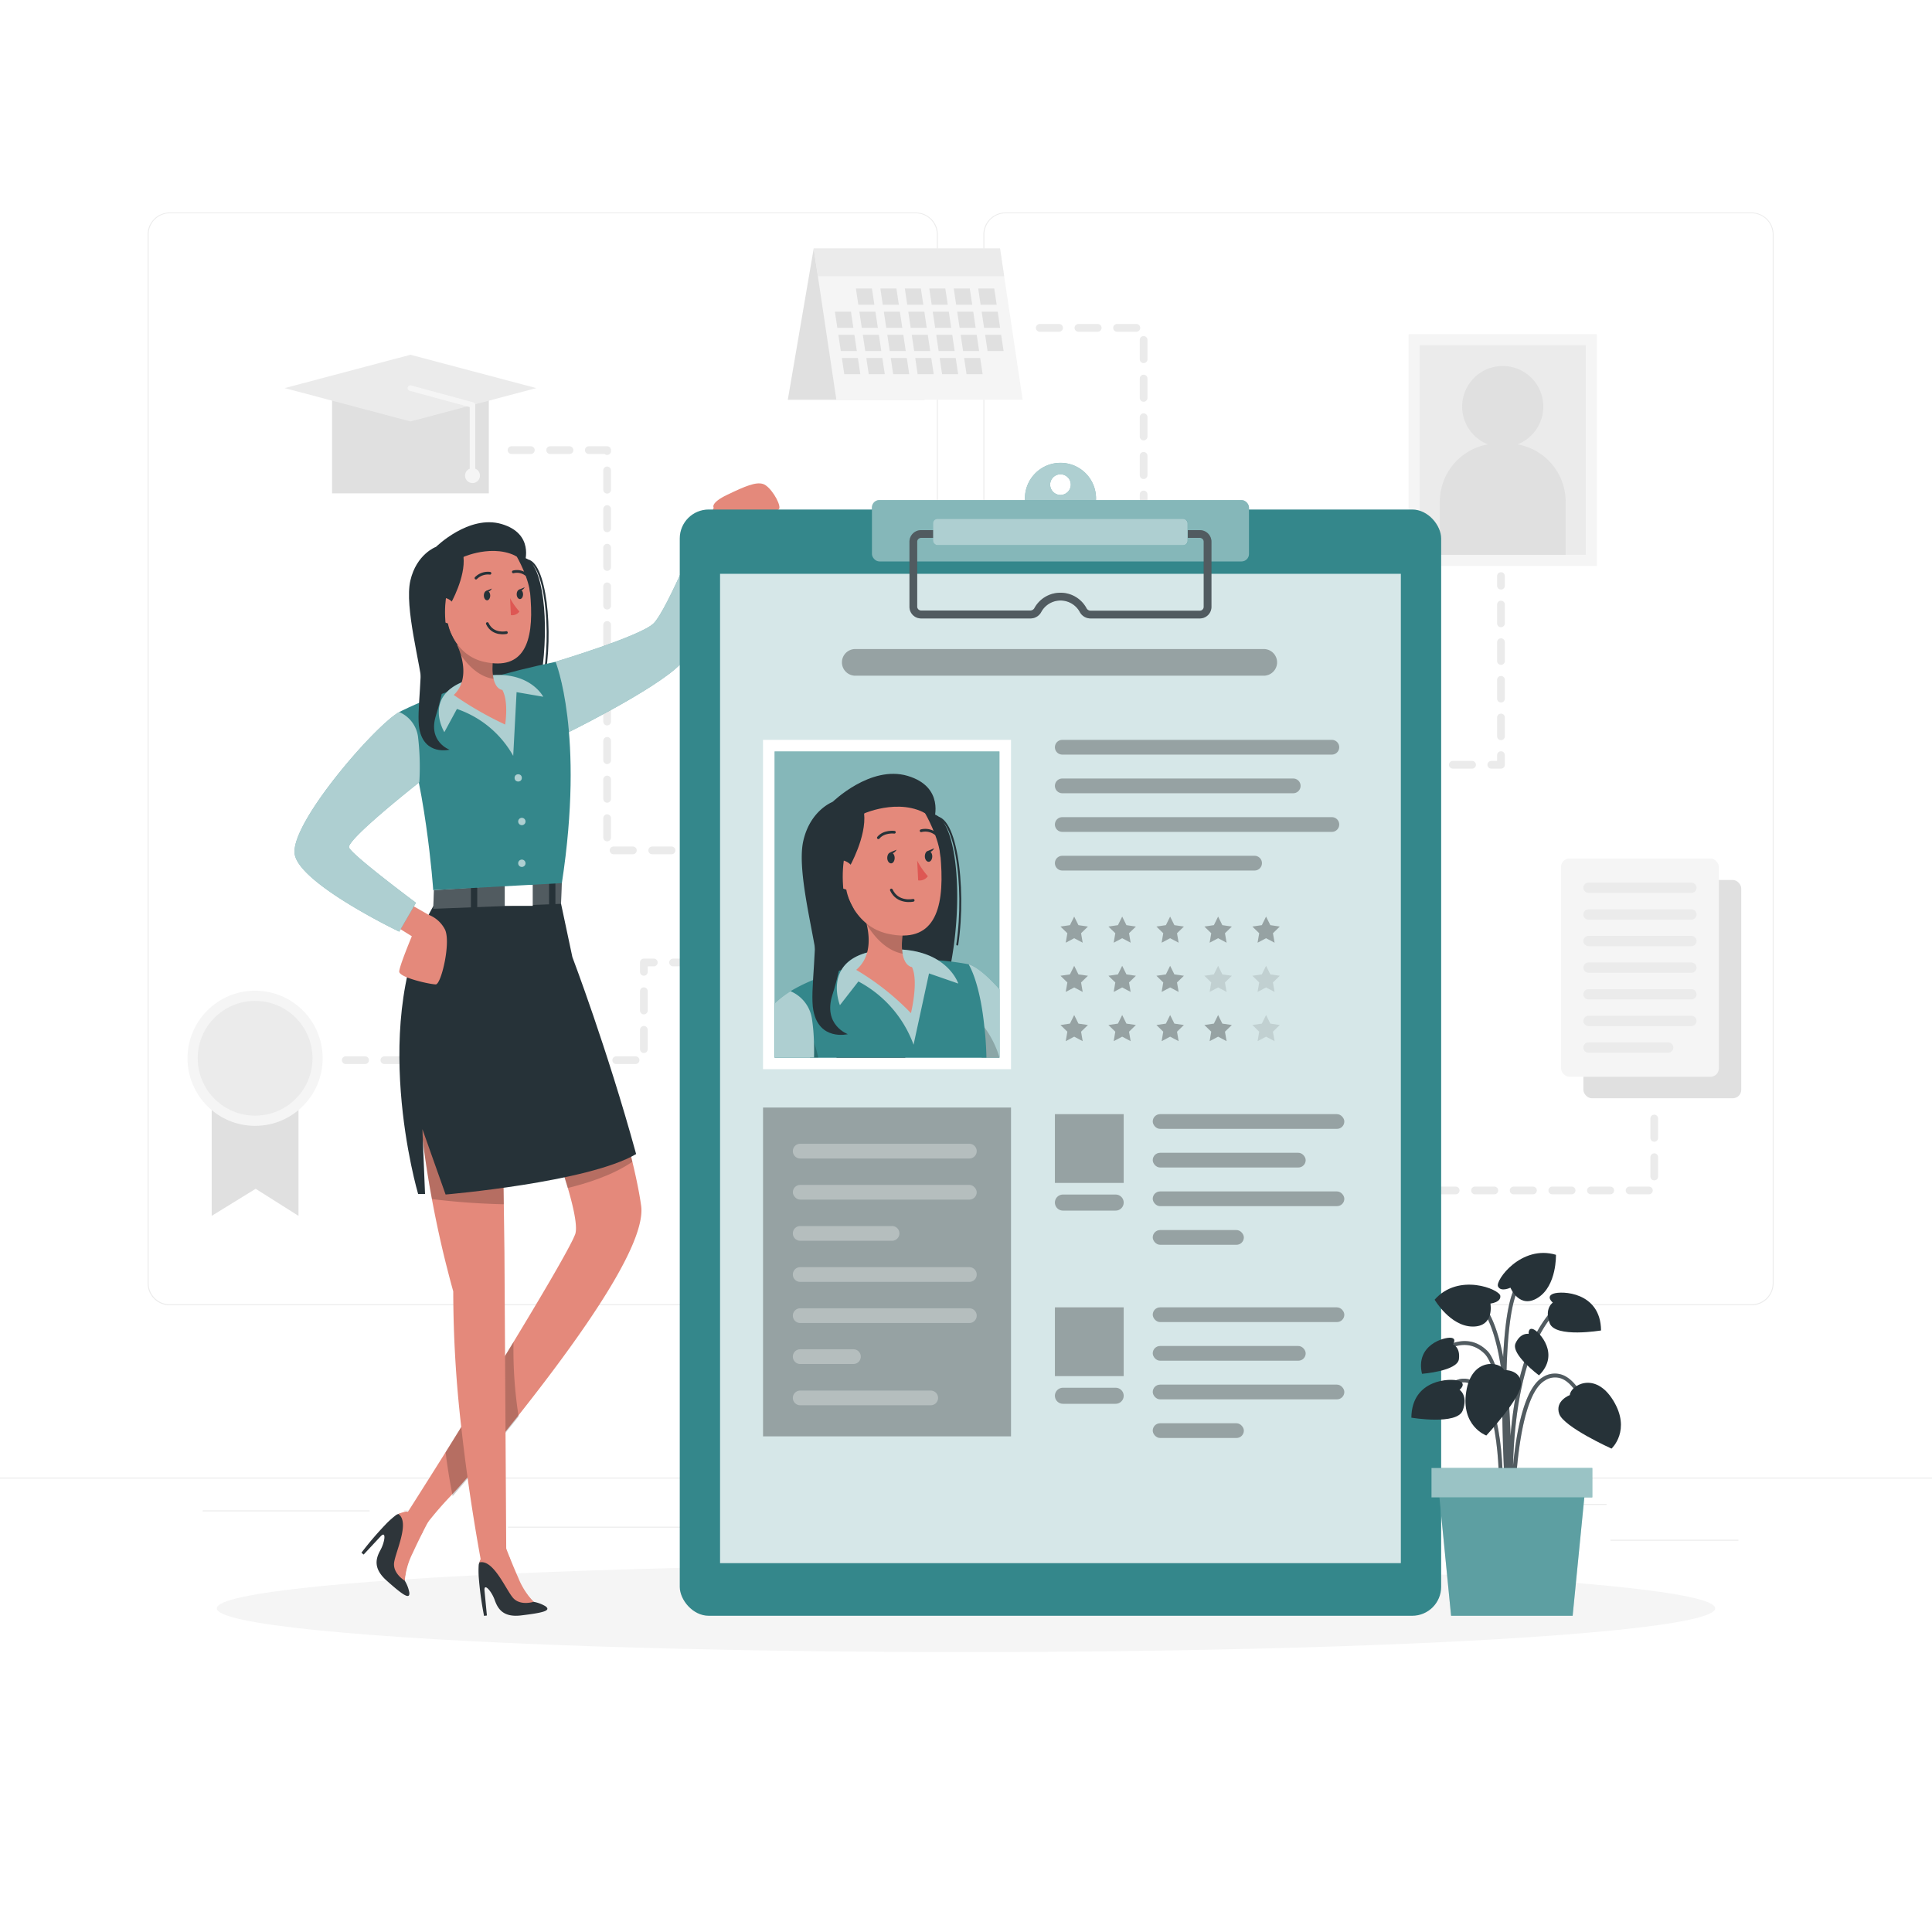 <svg class="animated" id="freepik_stories-profile-data" xmlns="http://www.w3.org/2000/svg" viewBox="0 0 500 500" version="1.1" xmlns:xlink="http://www.w3.org/1999/xlink" xmlns:svgjs="http://svgjs.com/svgjs"><style>svg#freepik_stories-profile-data:not(.animated) .animable {opacity: 0;}svg#freepik_stories-profile-data.animated #freepik--background-complete--inject-2 {animation: 1s 1 forwards ease-in fadeIn;animation-delay: 0s;}svg#freepik_stories-profile-data.animated #freepik--Character--inject-2 {animation: 1.6s 1 forwards ease-in lightSpeedLeft;animation-delay: 0s;}svg#freepik_stories-profile-data.animated #freepik--Clipboard--inject-2 {animation: 1.0s 1 forwards cubic-bezier(.36,-0.01,.5,1.38) zoomIn,1.5s Infinite  linear floating;animation-delay: 0s,1s;}svg#freepik_stories-profile-data.animated #freepik--Plant--inject-2 {animation: 2s 1 forwards cubic-bezier(.36,-0.01,.5,1.38) lightSpeedRight;animation-delay: 0s;}            @keyframes fadeIn {                0% {                    opacity: 0;                }                100% {                    opacity: 1;                }            }                    @keyframes lightSpeedLeft {              from {                transform: translate3d(-50%, 0, 0) skewX(20deg);                opacity: 0;              }              60% {                transform: skewX(-10deg);                opacity: 1;              }              80% {                transform: skewX(2deg);              }              to {                opacity: 1;                transform: translate3d(0, 0, 0);              }            }                    @keyframes zoomIn {                0% {                    opacity: 0;                    transform: scale(0.5);                }                100% {                    opacity: 1;                    transform: scale(1);                }            }                    @keyframes floating {                0% {                    opacity: 1;                    transform: translateY(0px);                }                50% {                    transform: translateY(-10px);                }                100% {                    opacity: 1;                    transform: translateY(0px);                }            }                    @keyframes lightSpeedRight {              from {                transform: translate3d(50%, 0, 0) skewX(-20deg);                opacity: 0;              }              60% {                transform: skewX(10deg);                opacity: 1;              }              80% {                transform: skewX(-2deg);              }              to {                opacity: 1;                transform: translate3d(0, 0, 0);              }            }        </style><g id="freepik--background-complete--inject-2" class="animable" style="transform-origin: 250px 228.23px;"><rect y="382.4" width="500" height="0.25" style="fill: rgb(235, 235, 235); transform-origin: 250px 382.525px;" id="eljquokcppri" class="animable"></rect><rect x="416.78" y="398.49" width="33.12" height="0.25" style="fill: rgb(235, 235, 235); transform-origin: 433.34px 398.615px;" id="elij3uzh7s9oq" class="animable"></rect><rect x="322.53" y="401.21" width="8.69" height="0.25" style="fill: rgb(235, 235, 235); transform-origin: 326.875px 401.335px;" id="elwix95k4nyh" class="animable"></rect><rect x="396.59" y="389.21" width="19.19" height="0.25" style="fill: rgb(235, 235, 235); transform-origin: 406.185px 389.335px;" id="els8960tjpiu" class="animable"></rect><rect x="52.46" y="390.89" width="43.19" height="0.25" style="fill: rgb(235, 235, 235); transform-origin: 74.055px 391.015px;" id="elcprnmhlu8c6" class="animable"></rect><rect x="104.56" y="390.89" width="6.33" height="0.25" style="fill: rgb(235, 235, 235); transform-origin: 107.725px 391.015px;" id="elphtv8y8bhs" class="animable"></rect><rect x="131.47" y="395.11" width="93.68" height="0.25" style="fill: rgb(235, 235, 235); transform-origin: 178.31px 395.235px;" id="elbnc4wld61ig" class="animable"></rect><path d="M237,337.8H43.91a5.71,5.71,0,0,1-5.7-5.71V60.66A5.71,5.71,0,0,1,43.91,55H237a5.71,5.71,0,0,1,5.71,5.71V332.09A5.71,5.71,0,0,1,237,337.8ZM43.91,55.2a5.46,5.46,0,0,0-5.45,5.46V332.09a5.46,5.46,0,0,0,5.45,5.46H237a5.47,5.47,0,0,0,5.46-5.46V60.66A5.47,5.47,0,0,0,237,55.2Z" style="fill: rgb(235, 235, 235); transform-origin: 140.46px 196.4px;" id="ellmd5ggsh67" class="animable"></path><path d="M453.31,337.8H260.21a5.72,5.72,0,0,1-5.71-5.71V60.66A5.72,5.72,0,0,1,260.21,55h193.1A5.71,5.71,0,0,1,459,60.66V332.09A5.71,5.71,0,0,1,453.31,337.8ZM260.21,55.2a5.47,5.47,0,0,0-5.46,5.46V332.09a5.47,5.47,0,0,0,5.46,5.46h193.1a5.47,5.47,0,0,0,5.46-5.46V60.66a5.47,5.47,0,0,0-5.46-5.46Z" style="fill: rgb(235, 235, 235); transform-origin: 356.75px 196.4px;" id="el902ntehknu" class="animable"></path><rect x="364.54" y="86.47" width="48.73" height="59.99" style="fill: rgb(245, 245, 245); transform-origin: 388.905px 116.465px;" id="elh4pqztvywdd" class="animable"></rect><rect x="367.41" y="89.33" width="43" height="54.25" style="fill: rgb(235, 235, 235); transform-origin: 388.91px 116.455px;" id="el0lwg282cirlb" class="animable"></rect><path d="M405.19,129.89v13.69H372.62V129.89A15.09,15.09,0,0,1,385.08,115a10.5,10.5,0,1,1,7.65,0A15.09,15.09,0,0,1,405.19,129.89Z" style="fill: rgb(224, 224, 224); transform-origin: 388.905px 119.151px;" id="eln8nzcj2b8t8" class="animable"></path><rect x="85.94" y="100.44" width="40.57" height="27.24" style="fill: rgb(224, 224, 224); transform-origin: 106.225px 114.06px;" id="elejyy9apg588" class="animable"></rect><polygon points="106.23 91.81 73.67 100.44 106.23 109.07 138.79 100.44 106.23 91.81" style="fill: rgb(235, 235, 235); transform-origin: 106.23px 100.44px;" id="elefgynjt6zcr" class="animable"></polygon><path d="M123,121.31v-16.5a.72.72,0,0,0-.53-.69l-16.08-4.37a.72.72,0,0,0-.88.5.71.71,0,0,0,.5.88l15.56,4.23v15.93a1.93,1.93,0,1,0,1.43,0Z" style="fill: rgb(245, 245, 245); transform-origin: 114.849px 112.369px;" id="el0vv6zhqh99jj" class="animable"></path><polygon points="210.59 64.29 203.88 103.47 239.25 103.47 210.59 64.29" style="fill: rgb(224, 224, 224); transform-origin: 221.565px 83.88px;" id="elkn6bpkdruap" class="animable"></polygon><polygon points="264.66 103.47 216.45 103.47 210.59 64.29 258.8 64.29 264.66 103.47" style="fill: rgb(245, 245, 245); transform-origin: 237.625px 83.88px;" id="elzfz5m28kh9a" class="animable"></polygon><polygon points="259.87 71.47 211.66 71.47 210.59 64.29 258.8 64.29 259.87 71.47" style="fill: rgb(235, 235, 235); transform-origin: 235.23px 67.88px;" id="elvqn3jkqgqx" class="animable"></polygon><polygon points="226.29 78.86 222.13 78.86 221.51 74.66 225.66 74.66 226.29 78.86" style="fill: rgb(224, 224, 224); transform-origin: 223.9px 76.76px;" id="ela2yn80ohiu8" class="animable"></polygon><polygon points="232.62 78.86 228.46 78.86 227.84 74.66 231.99 74.66 232.62 78.86" style="fill: rgb(224, 224, 224); transform-origin: 230.23px 76.76px;" id="elfqdin7ro84" class="animable"></polygon><polygon points="238.95 78.86 234.79 78.86 234.17 74.66 238.32 74.66 238.95 78.86" style="fill: rgb(224, 224, 224); transform-origin: 236.56px 76.76px;" id="elvqxztxtcr1" class="animable"></polygon><polygon points="245.28 78.86 241.12 78.86 240.5 74.66 244.65 74.66 245.28 78.86" style="fill: rgb(224, 224, 224); transform-origin: 242.89px 76.76px;" id="el4mrgaqftwp8" class="animable"></polygon><polygon points="251.61 78.86 247.45 78.86 246.83 74.66 250.98 74.66 251.61 78.86" style="fill: rgb(224, 224, 224); transform-origin: 249.22px 76.76px;" id="elcrtgg8pvl7" class="animable"></polygon><polygon points="257.94 78.86 253.78 78.86 253.16 74.66 257.31 74.66 257.94 78.86" style="fill: rgb(224, 224, 224); transform-origin: 255.55px 76.76px;" id="el5a5emey9eus" class="animable"></polygon><polygon points="220.85 84.85 216.7 84.85 216.07 80.66 220.23 80.66 220.85 84.85" style="fill: rgb(224, 224, 224); transform-origin: 218.46px 82.755px;" id="elc3a4wa4ypd9" class="animable"></polygon><polygon points="227.19 84.85 223.03 84.85 222.4 80.66 226.56 80.66 227.19 84.85" style="fill: rgb(224, 224, 224); transform-origin: 224.795px 82.755px;" id="el231x08azlak" class="animable"></polygon><polygon points="233.51 84.85 229.36 84.85 228.73 80.66 232.89 80.66 233.51 84.85" style="fill: rgb(224, 224, 224); transform-origin: 231.12px 82.755px;" id="elmbvb6z7hpw" class="animable"></polygon><polygon points="239.84 84.85 235.69 84.85 235.06 80.66 239.22 80.66 239.84 84.85" style="fill: rgb(224, 224, 224); transform-origin: 237.45px 82.755px;" id="elu9qwkj8guer" class="animable"></polygon><polygon points="246.17 84.85 242.02 84.85 241.39 80.66 245.55 80.66 246.17 84.85" style="fill: rgb(224, 224, 224); transform-origin: 243.78px 82.755px;" id="elqfystxwcn1d" class="animable"></polygon><polygon points="252.5 84.85 248.35 84.85 247.72 80.66 251.88 80.66 252.5 84.85" style="fill: rgb(224, 224, 224); transform-origin: 250.11px 82.755px;" id="el7wvgq0lzq53" class="animable"></polygon><polygon points="258.83 84.85 254.68 84.85 254.05 80.66 258.21 80.66 258.83 84.85" style="fill: rgb(224, 224, 224); transform-origin: 256.44px 82.755px;" id="el9nb7fbc9qgn" class="animable"></polygon><polygon points="221.75 90.85 217.6 90.85 216.97 86.65 221.12 86.65 221.75 90.85" style="fill: rgb(224, 224, 224); transform-origin: 219.36px 88.75px;" id="eld7n02wtb9v" class="animable"></polygon><polygon points="228.08 90.85 223.93 90.85 223.3 86.65 227.45 86.65 228.08 90.85" style="fill: rgb(224, 224, 224); transform-origin: 225.69px 88.75px;" id="ela59gktqc479" class="animable"></polygon><polygon points="234.41 90.85 230.26 90.85 229.63 86.65 233.78 86.65 234.41 90.85" style="fill: rgb(224, 224, 224); transform-origin: 232.02px 88.75px;" id="elxo6e9qd5sz" class="animable"></polygon><polygon points="240.74 90.85 236.59 90.85 235.96 86.65 240.11 86.65 240.74 90.85" style="fill: rgb(224, 224, 224); transform-origin: 238.35px 88.75px;" id="elbzfcm8fznsp" class="animable"></polygon><polygon points="247.07 90.85 242.92 90.85 242.29 86.65 246.44 86.65 247.07 90.85" style="fill: rgb(224, 224, 224); transform-origin: 244.68px 88.75px;" id="elhiez934x2t9" class="animable"></polygon><polygon points="253.4 90.85 249.25 90.85 248.62 86.65 252.77 86.65 253.4 90.85" style="fill: rgb(224, 224, 224); transform-origin: 251.01px 88.75px;" id="elj38k3a7znre" class="animable"></polygon><polygon points="259.73 90.85 255.58 90.85 254.95 86.65 259.1 86.65 259.73 90.85" style="fill: rgb(224, 224, 224); transform-origin: 257.34px 88.75px;" id="el6xd79igmejs" class="animable"></polygon><polygon points="222.65 96.84 218.5 96.84 217.87 92.65 222.02 92.65 222.65 96.84" style="fill: rgb(224, 224, 224); transform-origin: 220.26px 94.745px;" id="elch0lq5q3416" class="animable"></polygon><polygon points="228.98 96.84 224.82 96.84 224.2 92.65 228.35 92.65 228.98 96.84" style="fill: rgb(224, 224, 224); transform-origin: 226.59px 94.745px;" id="elvpxkp9of3jk" class="animable"></polygon><polygon points="235.31 96.84 231.15 96.84 230.53 92.65 234.68 92.65 235.31 96.84" style="fill: rgb(224, 224, 224); transform-origin: 232.92px 94.745px;" id="elven3yz26ccq" class="animable"></polygon><polygon points="241.64 96.84 237.48 96.84 236.86 92.65 241.01 92.65 241.64 96.84" style="fill: rgb(224, 224, 224); transform-origin: 239.25px 94.745px;" id="elypsmf0scd8q" class="animable"></polygon><polygon points="247.97 96.84 243.81 96.84 243.19 92.65 247.34 92.65 247.97 96.84" style="fill: rgb(224, 224, 224); transform-origin: 245.58px 94.745px;" id="elodbh3sogdsl" class="animable"></polygon><polygon points="254.3 96.84 250.14 96.84 249.51 92.65 253.67 92.65 254.3 96.84" style="fill: rgb(224, 224, 224); transform-origin: 251.905px 94.745px;" id="elwvtqyzkbdjo" class="animable"></polygon><rect x="409.78" y="227.74" width="40.85" height="56.49" rx="2.19" style="fill: rgb(224, 224, 224); transform-origin: 430.205px 255.985px;" id="elkifwrnkodsd" class="animable"></rect><rect x="403.99" y="222.18" width="40.85" height="56.49" rx="2.19" style="fill: rgb(245, 245, 245); transform-origin: 424.415px 250.425px;" id="elds1t3zv3dh" class="animable"></rect><path d="M437.72,231.07H411.11a1.32,1.32,0,0,1-1.33-1.33h0a1.33,1.33,0,0,1,1.33-1.33h26.61a1.33,1.33,0,0,1,1.33,1.33h0A1.32,1.32,0,0,1,437.72,231.07Z" style="fill: rgb(235, 235, 235); transform-origin: 424.415px 229.74px;" id="el8kwj3d4r78" class="animable"></path><path d="M437.72,238H411.11a1.33,1.33,0,0,1-1.33-1.33h0a1.33,1.33,0,0,1,1.33-1.34h26.61a1.33,1.33,0,0,1,1.33,1.34h0A1.33,1.33,0,0,1,437.72,238Z" style="fill: rgb(235, 235, 235); transform-origin: 424.415px 236.665px;" id="el7u37tl3ab06" class="animable"></path><path d="M437.72,244.86H411.11a1.32,1.32,0,0,1-1.33-1.33h0a1.33,1.33,0,0,1,1.33-1.33h26.61a1.33,1.33,0,0,1,1.33,1.33h0A1.32,1.32,0,0,1,437.72,244.86Z" style="fill: rgb(235, 235, 235); transform-origin: 424.415px 243.53px;" id="elsqjk6d3oj2d" class="animable"></path><path d="M437.72,251.76H411.11a1.33,1.33,0,0,1-1.33-1.33h0a1.33,1.33,0,0,1,1.33-1.34h26.61a1.33,1.33,0,0,1,1.33,1.34h0A1.33,1.33,0,0,1,437.72,251.76Z" style="fill: rgb(235, 235, 235); transform-origin: 424.415px 250.425px;" id="el677j1fn73b7" class="animable"></path><path d="M437.72,258.65H411.11a1.32,1.32,0,0,1-1.33-1.33h0a1.32,1.32,0,0,1,1.33-1.33h26.61a1.32,1.32,0,0,1,1.33,1.33h0A1.32,1.32,0,0,1,437.72,258.65Z" style="fill: rgb(235, 235, 235); transform-origin: 424.415px 257.32px;" id="el7jpexdy6btd" class="animable"></path><path d="M437.72,265.55H411.11a1.33,1.33,0,0,1-1.33-1.34h0a1.33,1.33,0,0,1,1.33-1.33h26.61a1.33,1.33,0,0,1,1.33,1.33h0A1.33,1.33,0,0,1,437.72,265.55Z" style="fill: rgb(235, 235, 235); transform-origin: 424.415px 264.215px;" id="el9ckbfqw31lt" class="animable"></path><path d="M431.72,272.44H411.11a1.33,1.33,0,0,1-1.33-1.33h0a1.32,1.32,0,0,1,1.33-1.33h20.61a1.32,1.32,0,0,1,1.33,1.33h0A1.33,1.33,0,0,1,431.72,272.44Z" style="fill: rgb(235, 235, 235); transform-origin: 421.415px 271.11px;" id="elug8iqjig4yt" class="animable"></path><line x1="388.45" y1="149.08" x2="388.45" y2="151.58" style="fill: none; stroke: rgb(235, 235, 235); stroke-linecap: round; stroke-linejoin: round; stroke-width: 2px; transform-origin: 388.45px 150.33px;" id="elwbb0qj4s2ta" class="animable"></line><line x1="388.45" y1="156.45" x2="388.45" y2="192.98" style="fill: none; stroke: rgb(235, 235, 235); stroke-linecap: round; stroke-linejoin: round; stroke-width: 2px; stroke-dasharray: 4.872, 4.872; transform-origin: 388.45px 174.715px;" id="elfxfag7zlb3i" class="animable"></line><polyline points="388.45 195.42 388.45 197.92 385.95 197.92" style="fill: none; stroke: rgb(235, 235, 235); stroke-linecap: round; stroke-linejoin: round; stroke-width: 2px; transform-origin: 387.2px 196.67px;" id="elt8gc9u1rv2" class="animable"></polyline><line x1="380.97" y1="197.92" x2="293.85" y2="197.92" style="fill: none; stroke: rgb(235, 235, 235); stroke-linecap: round; stroke-linejoin: round; stroke-width: 2px; stroke-dasharray: 4.978, 4.978; transform-origin: 337.41px 197.92px;" id="el2558i5s1fxi" class="animable"></line><polyline points="291.36 197.92 288.86 197.92 288.86 200.42" style="fill: none; stroke: rgb(235, 235, 235); stroke-linecap: round; stroke-linejoin: round; stroke-width: 2px; transform-origin: 290.11px 199.17px;" id="elaotltdcjld" class="animable"></polyline><line x1="288.86" y1="205.73" x2="288.86" y2="213.7" style="fill: none; stroke: rgb(235, 235, 235); stroke-linecap: round; stroke-linejoin: round; stroke-width: 2px; stroke-dasharray: 5.313, 5.313; transform-origin: 288.86px 209.715px;" id="elpsmbzc68a5" class="animable"></line><polyline points="288.86 216.36 288.86 218.86 286.36 218.86" style="fill: none; stroke: rgb(235, 235, 235); stroke-linecap: round; stroke-linejoin: round; stroke-width: 2px; transform-origin: 287.61px 217.61px;" id="elat9xyjgxbv5" class="animable"></polyline><line x1="280.83" y1="218.86" x2="272.52" y2="218.86" style="fill: none; stroke: rgb(235, 235, 235); stroke-linecap: round; stroke-linejoin: round; stroke-width: 2px; stroke-dasharray: 5.537, 5.537; transform-origin: 276.675px 218.86px;" id="elgoqyn43sv57" class="animable"></line><line x1="269.75" y1="218.86" x2="267.25" y2="218.86" style="fill: none; stroke: rgb(235, 235, 235); stroke-linecap: round; stroke-linejoin: round; stroke-width: 2px; transform-origin: 268.5px 218.86px;" id="elkkx5yg80l9" class="animable"></line><polyline points="428.12 289.48 428.12 308.09 288.86 308.09 288.86 249.09 269.09 249.09" style="fill: none; stroke: rgb(235, 235, 235); stroke-linecap: round; stroke-linejoin: round; stroke-width: 2px; stroke-dasharray: 5; transform-origin: 348.605px 278.59px;" id="elateyy97l32" class="animable"></polyline><polyline points="269.09 84.85 295.97 84.85 295.97 189.15 246.83 189.15" style="fill: none; stroke: rgb(235, 235, 235); stroke-linecap: round; stroke-linejoin: round; stroke-width: 2px; stroke-dasharray: 5; transform-origin: 271.4px 137px;" id="elp5hd95bzp3n" class="animable"></polyline><polyline points="132.38 116.49 157.13 116.49 157.13 220.08 194.47 220.08" style="fill: none; stroke: rgb(235, 235, 235); stroke-linecap: round; stroke-linejoin: round; stroke-width: 2px; stroke-dasharray: 5; transform-origin: 163.425px 168.285px;" id="elou23xk94l1" class="animable"></polyline><polygon points="77.25 314.66 66.16 307.66 54.79 314.66 54.79 277.28 77.25 277.28 77.25 314.66" style="fill: rgb(224, 224, 224); transform-origin: 66.02px 295.97px;" id="eljy7wjy4omxi" class="animable"></polygon><g id="elbt06xftvuol"><circle cx="66.02" cy="273.88" r="17.49" style="fill: rgb(245, 245, 245); transform-origin: 66.02px 273.88px; transform: rotate(-45deg);" class="animable"></circle></g><g id="elg6k930c58oi"><circle cx="66.02" cy="273.88" r="14.85" style="fill: rgb(235, 235, 235); transform-origin: 66.02px 273.88px; transform: rotate(-45deg);" class="animable"></circle></g><polyline points="89.48 274.37 166.63 274.37 166.63 249.09 194.47 249.09" style="fill: none; stroke: rgb(235, 235, 235); stroke-linecap: round; stroke-linejoin: round; stroke-width: 2px; stroke-dasharray: 5; transform-origin: 141.975px 261.73px;" id="elx778mavtlja" class="animable"></polyline></g><g id="freepik--Shadow--inject-2" class="animable" style="transform-origin: 250px 416.24px;"><ellipse id="freepik--path--inject-2" cx="250" cy="416.24" rx="193.89" ry="11.32" style="fill: rgb(245, 245, 245); transform-origin: 250px 416.24px;" class="animable"></ellipse></g><g id="freepik--Character--inject-2" class="animable" style="transform-origin: 138.971px 271.644px;"><path d="M112.78,141.55s-5,1.85-6.58,8.7,2.62,21.63,3.29,28.62-7,21.16,12.93,22.45,22.81-53.09,13.58-56.89S112.78,141.55,112.78,141.55Z" style="fill: rgb(38, 50, 56); transform-origin: 123.439px 171.397px;" id="elh7vdnvl8cbs" class="animable"></path><path d="M135.06,145.22c5.56-2.62,7.94,15.48,6,28.54" style="fill: none; stroke: rgb(38, 50, 56); stroke-linecap: round; stroke-linejoin: round; stroke-width: 0.5px; transform-origin: 138.393px 159.362px;" id="el7mxg7368a0j" class="animable"></path><path d="M182.33,137.91l2.37-6.52s-1-1.19,3.56-3.37,7.34-3.36,9.21-2.77,4.44,4.8,4.24,6.26S189.05,135,189.05,135l-1.78,5Z" style="fill: rgb(228, 137, 123); transform-origin: 192.026px 132.549px;" id="el55g4yfxestc" class="animable"></path><path d="M143.78,171.25s21.76-6.53,25.32-9.87,13.63-28.22,13.63-28.22l7.31,3s-7.49,28.9-13.82,35.59-30.66,18.55-30.66,18.55Z" style="fill: rgb(52, 135, 139); transform-origin: 166.91px 161.73px;" id="el1bsao6l7gnt" class="animable"></path><g id="elynu0kd484wj"><path d="M143.78,171.25s21.76-6.53,25.32-9.87,13.63-28.22,13.63-28.22l7.31,3s-7.49,28.9-13.82,35.59-30.66,18.55-30.66,18.55Z" style="fill: rgb(255, 255, 255); opacity: 0.6; isolation: isolate; transform-origin: 166.91px 161.73px;" class="animable"></path></g><path d="M104.42,393.06l4.83,2.84a92.41,92.41,0,0,1,7.34-8.7h0c1.4-1.48,2.87-3.12,4.4-4.88,3.06-3.51,6.37-7.52,9.84-11.83l3.11-3.89C146,351.38,159.1,333.5,164,321.41c1.52-3.76,2.26-7,1.93-9.34-1-7.22-3.8-18.09-7-28.59-4.88-16.05-10.37-31.26-10.37-31.26l-13.49,22.85s4.14,9.87,7.91,20.38c3.71,10.32,7.06,21.27,5.82,24.12-.12.28-.27.61-.44,1-2.24,4.64-8.44,15.15-15.48,26.76l-2.15,3.53c-3.78,6.2-7.71,12.57-11.35,18.42-1.42,2.3-2.8,4.52-4.11,6.62C109.05,385.83,104.42,393.06,104.42,393.06Z" style="fill: rgb(228, 137, 123); transform-origin: 135.214px 324.06px;" id="elg5n03xcmwft" class="animable"></path><g id="el0tjqoxrfz6n"><path d="M134.22,366.59c-6.38,8-12.51,15.3-17.07,20.6-.65-3.26-1.31-7.12-1.83-11.33,5.27-8.46,11.72-18.9,17.58-28.57A110.64,110.64,0,0,0,134.22,366.59Z" style="opacity: 0.2; isolation: isolate; transform-origin: 124.77px 367.24px;" class="animable"></path></g><path d="M110.14,300.47c1.67,11.39,4,21.71,5.6,27.86.93,3.69,1.56,5.87,1.56,5.87a308.47,308.47,0,0,0,2.06,35c.51,4.58,1.06,9,1.63,13.07,2.1,15.14,4.31,26,4.31,26l5.75-.75-.22-37.09-.12-19.66-.16-26.75-.06-4.66-.28-20.34-.41-30-20-9C107.12,271.47,108.12,286.75,110.14,300.47Z" style="fill: rgb(228, 137, 123); transform-origin: 119.611px 334.145px;" id="elskzyv4c07l" class="animable"></path><g id="eloh4jfxig9zl"><path d="M163.66,300.66c-5.11,3.53-12,5.65-16.73,6.79-1.09-3.73-2.5-7.92-4-12-3.77-10.51-7.91-20.38-7.91-20.38l13.49-22.85s5.49,15.21,10.37,31.26C160.7,289.32,162.36,295.28,163.66,300.66Z" style="opacity: 0.2; isolation: isolate; transform-origin: 149.34px 279.835px;" class="animable"></path></g><g id="elwucdkptuyu"><path d="M130.38,311.66a185,185,0,0,1-18.59-1.34c-.58-3.13-1.15-6.44-1.65-9.85-2-13.72-3-29-.34-40.4l20,9,.41,30Z" style="opacity: 0.2; isolation: isolate; transform-origin: 119.284px 285.865px;" class="animable"></path></g><path d="M164.63,298.67c-12.51,7.35-49.31,10.47-49.31,10.47l-6-16.92L110,309h-1.79s-13.44-45.5,4.42-75.32l32-2.47,3.5,16.48S157.11,271.27,164.63,298.67Z" style="fill: rgb(38, 50, 56); transform-origin: 133.994px 270.175px;" id="elntyihm54ax" class="animable"></path><path d="M141.16,415.69a9.06,9.06,0,0,0-3.06-1.14h0s-3.54-2.63-6.34-11.68l-4.21-.48a3.49,3.49,0,0,0-3.48,2,1.9,1.9,0,0,0-.18.57,24,24,0,0,0,0,3.06,85.44,85.44,0,0,0,1.38,10.17l.74-.1-.62-6.42c-.2-2.18,1.82.12,2.63,2.39s2.16,4.6,6.92,4C140.49,417.39,142.76,416.85,141.16,415.69Z" style="fill: rgb(46, 53, 58); transform-origin: 132.751px 410.283px;" id="elr79tqd30l4" class="animable"></path><path d="M130.6,399.67s1.5,4.09,3.5,8.59a19.58,19.58,0,0,0,4,6.29s-3.48,1.13-5.35-1.05-5.09-10.05-8.68-9.14a8.21,8.21,0,0,1,.8-1.83C125.41,401.64,130.6,399.67,130.6,399.67Z" style="fill: rgb(228, 137, 123); transform-origin: 131.085px 407.256px;" id="elvkqdi1flvr" class="animable"></path><path d="M105.93,412.14a8.93,8.93,0,0,0-1.18-3.06h0s-.37-4.39,4.55-12.48l-2.43-3.47a3.49,3.49,0,0,0-3.78-1.31,2.24,2.24,0,0,0-.55.24,24.72,24.72,0,0,0-2.3,2,85,85,0,0,0-6.7,7.78l.57.48,4.4-4.72c1.5-1.59,1.11,1.45-.05,3.55s-2,4.67,1.56,7.87C104.21,412.76,106.12,414.1,105.93,412.14Z" style="fill: rgb(46, 53, 58); transform-origin: 101.42px 402.363px;" id="ellafpnx8dqx" class="animable"></path><path d="M110.93,393.6s-2.07,3.84-4.12,8.32a19.7,19.7,0,0,0-2.06,7.16s-3.14-1.85-2.75-4.7,4.15-10.46,1.09-12.56a8.66,8.66,0,0,1,1.9-.61C106,391,110.93,393.6,110.93,393.6Z" style="fill: rgb(228, 137, 123); transform-origin: 106.448px 400.139px;" id="el3r8ar7eyi6" class="animable"></path><polygon points="112.3 230.37 112.12 235.2 145.19 233.91 145.41 228.2 112.3 230.37" style="fill: rgb(38, 50, 56); transform-origin: 128.765px 231.7px;" id="elhxg9gqanx8d" class="animable"></polygon><g id="elt7u3ty1i4km"><polygon points="112.3 230.37 112.12 235.2 145.19 233.91 145.41 228.2 112.3 230.37" style="fill: rgb(255, 255, 255); opacity: 0.2; isolation: isolate; transform-origin: 128.765px 231.7px;" class="animable"></polygon></g><g id="elb5x5arceqm"><rect x="121.87" y="228.77" width="1.64" height="8.35" style="fill: rgb(38, 50, 56); transform-origin: 122.69px 232.945px; transform: rotate(-0.77deg);" class="animable"></rect></g><g id="elohomtht47fh"><rect x="130.63" y="228.95" width="7.24" height="5.49" style="fill: rgb(255, 255, 255); transform-origin: 134.25px 231.695px; transform: rotate(-2.96deg);" class="animable"></rect></g><g id="elka3e365s538"><rect x="142.1" y="227.31" width="1.64" height="8.35" style="fill: rgb(38, 50, 56); transform-origin: 142.92px 231.485px; transform: rotate(-0.76deg);" class="animable"></rect></g><path d="M103.32,232.41l7.56,4.32a8,8,0,0,1,4.15,3.59c1.85,3-.81,14.44-2.25,14.44s-9.57-1.78-9.46-3.36,3.26-9.1,3.26-9.1l-7.31-4.55Z" style="fill: rgb(228, 137, 123); transform-origin: 107.466px 243.585px;" id="eli6xagz348mm" class="animable"></path><path d="M112.12,230.36s-2-29.32-8.8-46.08c0,0,14-7.52,40.46-13,0,0,7.58,18.45,1.63,57.27Z" style="fill: rgb(52, 135, 139); transform-origin: 125.505px 200.82px;" id="elmtowtwb7qt" class="animable"></path><g id="elfveyipmfjr4"><circle cx="134.11" cy="201.32" r="0.94" style="fill: rgb(255, 255, 255); opacity: 0.6; isolation: isolate; transform-origin: 134.11px 201.32px;" class="animable"></circle></g><g id="el76ju6dkojrv"><path d="M136,212.7a.95.95,0,0,1-1.89,0,.95.95,0,1,1,1.89,0Z" style="fill: rgb(255, 255, 255); opacity: 0.6; isolation: isolate; transform-origin: 135.055px 212.603px;" class="animable"></path></g><g id="elzuwhkj2zqym"><path d="M136,223.51a.95.95,0,0,1-1.89,0,.95.95,0,1,1,1.89,0Z" style="fill: rgb(255, 255, 255); opacity: 0.6; isolation: isolate; transform-origin: 135.055px 223.413px;" class="animable"></path></g><path d="M103.32,184.28c-6.22,3.42-28.77,29.34-27,37.05s27,19.78,27,19.78l4.33-7.47s-16.52-12.31-17.31-14.29,18.18-16.9,18.18-16.9a66,66,0,0,0-.35-11.87A8.13,8.13,0,0,0,103.32,184.28Z" style="fill: rgb(52, 135, 139); transform-origin: 92.431px 212.695px;" id="el8zvj7h9x5rr" class="animable"></path><g id="elq3he5vrmmxo"><path d="M103.32,184.28c-6.22,3.42-28.77,29.34-27,37.05s27,19.78,27,19.78l4.33-7.47s-16.52-12.31-17.31-14.29,18.18-16.9,18.18-16.9a66,66,0,0,0-.35-11.87A8.13,8.13,0,0,0,103.32,184.28Z" style="fill: rgb(255, 255, 255); opacity: 0.6; isolation: isolate; transform-origin: 92.431px 212.695px;" class="animable"></path></g><path d="M115,189.48s-6.33-10.34,7.52-13.91,18.07,4.75,18.07,4.75l-6.9-1.19-.87,16.49a26.46,26.46,0,0,0-14.57-12.14Z" style="fill: rgb(52, 135, 139); transform-origin: 127.073px 185.15px;" id="el5gi8d4kc6pb" class="animable"></path><g id="elcvegbjtf92l"><path d="M115,189.48s-6.33-10.34,7.52-13.91,18.07,4.75,18.07,4.75l-6.9-1.19-.87,16.49a26.46,26.46,0,0,0-14.57-12.14Z" style="fill: rgb(255, 255, 255); opacity: 0.6; isolation: isolate; transform-origin: 127.073px 185.15px;" class="animable"></path></g><path d="M130.73,187.51a90.45,90.45,0,0,1-13.3-7.65c3.25-3.06,2.66-7.58,1.83-10.4a16.16,16.16,0,0,0-1-2.6l9.57,1.79a27.54,27.54,0,0,0-.37,4,12.07,12.07,0,0,0,.27,3c.65,2.86,2.28,2.9,2.28,2.9C131.71,181.68,130.73,187.51,130.73,187.51Z" style="fill: rgb(228, 137, 123); transform-origin: 124.221px 177.185px;" id="elocwu64ncolb" class="animable"></path><g id="elfjv9w7tfphc"><path d="M127.48,172.68a12.07,12.07,0,0,0,.27,3c-3.8-.5-6.68-3.54-8.49-6.18a16.16,16.16,0,0,0-1-2.6l9.57,1.79A27.54,27.54,0,0,0,127.48,172.68Z" style="opacity: 0.2; isolation: isolate; transform-origin: 123.045px 171.29px;" class="animable"></path></g><path d="M125.58,141.71c10.31,0,11.17,5,11.76,13.57.74,10.72-1.65,18.34-12.06,16C111.15,168.16,111.75,141.71,125.58,141.71Z" style="fill: rgb(228, 137, 123); transform-origin: 126.203px 156.707px;" id="elxi6yyohwox" class="animable"></path><path d="M132,154.8a17.49,17.49,0,0,0,2.42,3.46,2.31,2.31,0,0,1-2.2.94Z" style="fill: rgb(222, 87, 83); transform-origin: 133.21px 157.011px;" id="el37tl7ty08hu" class="animable"></path><path d="M126.87,154.11c0,.68-.35,1.24-.8,1.25s-.84-.53-.85-1.22.34-1.24.79-1.25S126.85,153.42,126.87,154.11Z" style="fill: rgb(38, 50, 56); transform-origin: 126.045px 154.125px;" id="elg5o1qyaqagr" class="animable"></path><path d="M125.83,152.92l1.47-.61S126.59,153.58,125.83,152.92Z" style="fill: rgb(38, 50, 56); transform-origin: 126.565px 152.71px;" id="el16agp9yr206" class="animable"></path><path d="M135.37,153.79c0,.68-.35,1.24-.8,1.25s-.84-.54-.85-1.22.34-1.25.8-1.26S135.35,153.1,135.37,153.79Z" style="fill: rgb(38, 50, 56); transform-origin: 134.545px 153.8px;" id="eloo076u83mi" class="animable"></path><path d="M134.33,152.6l1.47-.61S135.09,153.25,134.33,152.6Z" style="fill: rgb(38, 50, 56); transform-origin: 135.065px 152.388px;" id="el4w0il8eu84t" class="animable"></path><path d="M126.8,148.36a4.35,4.35,0,0,0-3.62,1.25" style="fill: none; stroke: rgb(38, 50, 56); stroke-linecap: round; stroke-linejoin: round; stroke-width: 0.708px; transform-origin: 124.99px 148.968px;" id="elri0reidbl1" class="animable"></path><path d="M132.85,148a3.9,3.9,0,0,1,3.32.69" style="fill: none; stroke: rgb(38, 50, 56); stroke-linecap: round; stroke-linejoin: round; stroke-width: 0.708px; transform-origin: 134.51px 148.287px;" id="el1ynm9jd3dzc" class="animable"></path><path d="M116.62,156.23s3.91-6.84,3.33-12.12c0,0,5.88-6.06,13.79-.07,0,0,3.3,5.69,3.51,10.12,0,0,1.64-14.87-12.67-15.24s-14.3,20.58-6.92,26.84C117.66,165.76,114.2,160.5,116.62,156.23Z" style="fill: rgb(38, 50, 56); transform-origin: 125.042px 152.338px;" id="el9vg5h4rlf6a" class="animable"></path><path d="M118,158a3.65,3.65,0,0,0-3.93-3.35c-2.58.28-3.82,5.57,2.6,6.86C117.57,161.68,118.09,160.79,118,158Z" style="fill: rgb(228, 137, 123); transform-origin: 114.993px 158.084px;" id="ellsre2j4pz7g" class="animable"></path><path d="M131.05,163.71s-3.49.79-4.93-2.33" style="fill: none; stroke: rgb(38, 50, 56); stroke-linecap: round; stroke-linejoin: round; stroke-width: 0.708px; transform-origin: 128.585px 162.59px;" id="eluphb49j2qph" class="animable"></path><path d="M120,144.11s9.52-4.22,15.82,1.35c0,0,2.47-7.34-6-9.84s-17,5.93-17,5.93Z" style="fill: rgb(38, 50, 56); transform-origin: 124.488px 140.308px;" id="elsk42j30fgr9" class="animable"></path><path d="M120,144.11s-5.55,5.48-4.75,16.4-.25,17.81-2.42,24.64,3.51,8.87,3.51,8.87-6.47,1.6-7.8-5.33c-.88-4.54,1.2-14.38.16-26.1S111.78,142.58,120,144.11Z" style="fill: rgb(38, 50, 56); transform-origin: 114.159px 169.054px;" id="el0i9ai40g75dp" class="animable"></path></g><g id="freepik--Clipboard--inject-2" class="animable" style="transform-origin: 274.445px 268.97px;"><path d="M274.45,119.78a9.2,9.2,0,1,0,9.2,9.2A9.2,9.2,0,0,0,274.45,119.78Zm0,8.31a2.67,2.67,0,1,1,2.67-2.67A2.67,2.67,0,0,1,274.45,128.09Z" style="fill: rgb(52, 135, 139); transform-origin: 274.45px 128.98px;" id="el0nqbnc02r73b" class="animable"></path><g id="el0jcevpgdkxz8"><path d="M274.45,119.78a9.2,9.2,0,1,0,9.2,9.2A9.2,9.2,0,0,0,274.45,119.78Zm0,8.31a2.67,2.67,0,1,1,2.67-2.67A2.67,2.67,0,0,1,274.45,128.09Z" style="fill: rgb(255, 255, 255); opacity: 0.6; isolation: isolate; transform-origin: 274.45px 128.98px;" class="animable"></path></g><rect x="175.92" y="131.86" width="197.05" height="286.3" rx="7.49" style="fill: rgb(52, 135, 139); transform-origin: 274.445px 275.01px;" id="elv0d9ed9y77o" class="animable"></rect><g id="el6iwjcqt108f"><rect x="186.35" y="148.5" width="176.19" height="256.04" style="fill: rgb(255, 255, 255); opacity: 0.8; isolation: isolate; transform-origin: 274.445px 276.52px;" class="animable"></rect></g><rect x="225.66" y="129.42" width="97.58" height="15.88" rx="1.93" style="fill: rgb(52, 135, 139); transform-origin: 274.45px 137.36px;" id="elvagblq9085k" class="animable"></rect><g id="ellnma2mu01hc"><rect x="225.66" y="129.42" width="97.58" height="15.88" rx="1.93" style="fill: rgb(255, 255, 255); opacity: 0.4; isolation: isolate; transform-origin: 274.45px 137.36px;" class="animable"></rect></g><path d="M310.52,160.05H282.28a3.15,3.15,0,0,1-2.82-1.64,5.67,5.67,0,0,0-10,0,3.16,3.16,0,0,1-2.82,1.64H238.37a3,3,0,0,1-3-3V140.2a3,3,0,0,1,3-3h72.15a3,3,0,0,1,3,3V157A3,3,0,0,1,310.52,160.05Zm-36.07-6.65a7.64,7.64,0,0,1,6.77,4.07,1.19,1.19,0,0,0,1.06.58h28.24a1,1,0,0,0,1-1V140.2a1,1,0,0,0-1-1H238.37a1,1,0,0,0-1,1V157a1,1,0,0,0,1,1h28.26a1.18,1.18,0,0,0,1.05-.58A7.65,7.65,0,0,1,274.45,153.4Z" style="fill: rgb(38, 50, 56); transform-origin: 274.445px 148.625px;" id="elmim4ogeo0wo" class="animable"></path><g id="elwzys1ra18po"><g style="opacity: 0.2; isolation: isolate; transform-origin: 274.445px 148.625px;" class="animable"><path d="M310.52,160.05H282.28a3.15,3.15,0,0,1-2.82-1.64,5.67,5.67,0,0,0-10,0,3.16,3.16,0,0,1-2.82,1.64H238.37a3,3,0,0,1-3-3V140.2a3,3,0,0,1,3-3h72.15a3,3,0,0,1,3,3V157A3,3,0,0,1,310.52,160.05Zm-36.07-6.65a7.64,7.64,0,0,1,6.77,4.07,1.19,1.19,0,0,0,1.06.58h28.24a1,1,0,0,0,1-1V140.2a1,1,0,0,0-1-1H238.37a1,1,0,0,0-1,1V157a1,1,0,0,0,1,1h28.26a1.18,1.18,0,0,0,1.05-.58A7.65,7.65,0,0,1,274.45,153.4Z" style="fill: rgb(255, 255, 255); transform-origin: 274.445px 148.625px;" id="elj8j0fu6kjif" class="animable"></path></g></g><rect x="241.53" y="134.27" width="65.87" height="6.82" rx="1.16" style="fill: rgb(52, 135, 139); transform-origin: 274.465px 137.68px;" id="elnt7ar87mdr" class="animable"></rect><g id="elut7zdk3uoyk"><rect x="241.5" y="134.27" width="65.87" height="6.82" rx="1.16" style="fill: rgb(255, 255, 255); opacity: 0.6; isolation: isolate; transform-origin: 274.435px 137.68px;" class="animable"></rect></g><g id="el20hg8zz8283"><rect x="273.01" y="288.34" width="17.8" height="17.8" style="opacity: 0.3; isolation: isolate; transform-origin: 281.91px 297.24px;" class="animable"></rect></g><g id="eldhcnrdpoit"><path d="M288.73,313.3H275.09a2.08,2.08,0,0,1-2.08-2.08h0a2.08,2.08,0,0,1,2.08-2.07h13.64a2.08,2.08,0,0,1,2.08,2.07h0A2.08,2.08,0,0,1,288.73,313.3Z" style="opacity: 0.3; isolation: isolate; transform-origin: 281.91px 311.225px;" class="animable"></path></g><g id="elmgvfppivjj"><rect x="298.33" y="288.34" width="49.58" height="3.81" rx="1.9" style="opacity: 0.3; isolation: isolate; transform-origin: 323.12px 290.245px;" class="animable"></rect></g><g id="eljjse7fub32m"><rect x="298.33" y="298.34" width="39.58" height="3.81" rx="1.9" style="opacity: 0.3; isolation: isolate; transform-origin: 318.12px 300.245px;" class="animable"></rect></g><g id="el8ycyfps300o"><rect x="298.33" y="308.34" width="49.58" height="3.81" rx="1.9" style="opacity: 0.3; isolation: isolate; transform-origin: 323.12px 310.245px;" class="animable"></rect></g><g id="el1ua2875dw8j"><rect x="298.33" y="318.34" width="23.58" height="3.81" rx="1.9" style="opacity: 0.3; isolation: isolate; transform-origin: 310.12px 320.245px;" class="animable"></rect></g><g id="elu5b87k5v7l"><path d="M327.06,174.87H221.34a3.46,3.46,0,0,1-3.45-3.45h0a3.45,3.45,0,0,1,3.45-3.45H327.06a3.45,3.45,0,0,1,3.45,3.45h0A3.46,3.46,0,0,1,327.06,174.87Z" style="opacity: 0.3; isolation: isolate; transform-origin: 274.2px 171.42px;" class="animable"></path></g><g id="elz9ssq8ojg9"><path d="M344.69,195.29H274.91a1.91,1.91,0,0,1-1.9-1.91h0a1.9,1.9,0,0,1,1.9-1.9h69.78a1.9,1.9,0,0,1,1.9,1.9h0A1.91,1.91,0,0,1,344.69,195.29Z" style="opacity: 0.3; isolation: isolate; transform-origin: 309.8px 193.385px;" class="animable"></path></g><g id="elz5q4wyd53an"><path d="M334.69,205.29H274.91a1.91,1.91,0,0,1-1.9-1.91h0a1.9,1.9,0,0,1,1.9-1.9h59.78a1.9,1.9,0,0,1,1.9,1.9h0A1.91,1.91,0,0,1,334.69,205.29Z" style="opacity: 0.3; isolation: isolate; transform-origin: 304.8px 203.385px;" class="animable"></path></g><g id="elj8ah8xjvrl"><path d="M344.69,215.29H274.91a1.91,1.91,0,0,1-1.9-1.91h0a1.9,1.9,0,0,1,1.9-1.9h69.78a1.9,1.9,0,0,1,1.9,1.9h0A1.91,1.91,0,0,1,344.69,215.29Z" style="opacity: 0.3; isolation: isolate; transform-origin: 309.8px 213.385px;" class="animable"></path></g><g id="elx8iwioeoj4l"><path d="M324.69,225.29H274.91a1.91,1.91,0,0,1-1.9-1.91h0a1.9,1.9,0,0,1,1.9-1.9h49.78a1.9,1.9,0,0,1,1.9,1.9h0A1.91,1.91,0,0,1,324.69,225.29Z" style="opacity: 0.3; isolation: isolate; transform-origin: 299.8px 223.385px;" class="animable"></path></g><g id="elx54mji41cei"><polygon points="278 237.21 279.1 239.43 281.56 239.79 279.78 241.52 280.2 243.97 278 242.81 275.81 243.97 276.23 241.52 274.45 239.79 276.9 239.43 278 237.21" style="opacity: 0.3; isolation: isolate; transform-origin: 278.005px 240.59px;" class="animable"></polygon></g><g id="elfkxwtruzyyq"><polygon points="290.42 237.21 291.52 239.43 293.97 239.79 292.19 241.52 292.61 243.97 290.42 242.81 288.22 243.97 288.64 241.52 286.86 239.79 289.32 239.43 290.42 237.21" style="opacity: 0.3; isolation: isolate; transform-origin: 290.415px 240.59px;" class="animable"></polygon></g><g id="elahcicb6wcy"><polygon points="302.83 237.21 303.93 239.43 306.39 239.79 304.61 241.52 305.03 243.97 302.83 242.81 300.63 243.97 301.05 241.52 299.28 239.79 301.73 239.43 302.83 237.21" style="opacity: 0.3; isolation: isolate; transform-origin: 302.835px 240.59px;" class="animable"></polygon></g><g id="eleg8dho21eh"><polygon points="315.25 237.21 316.34 239.43 318.8 239.79 317.02 241.52 317.44 243.97 315.25 242.81 313.05 243.97 313.47 241.52 311.69 239.79 314.15 239.43 315.25 237.21" style="opacity: 0.3; isolation: isolate; transform-origin: 315.245px 240.59px;" class="animable"></polygon></g><g id="elt95jf6ygac"><polygon points="327.66 237.21 328.76 239.43 331.21 239.79 329.44 241.52 329.86 243.97 327.66 242.81 325.46 243.97 325.88 241.52 324.11 239.79 326.56 239.43 327.66 237.21" style="opacity: 0.3; isolation: isolate; transform-origin: 327.66px 240.59px;" class="animable"></polygon></g><g id="el7jv3ozeajne"><polygon points="278 249.95 279.1 252.17 281.56 252.53 279.78 254.26 280.2 256.71 278 255.55 275.81 256.71 276.23 254.26 274.45 252.53 276.9 252.17 278 249.95" style="opacity: 0.3; isolation: isolate; transform-origin: 278.005px 253.33px;" class="animable"></polygon></g><g id="elcm2qhdiyq87"><polygon points="290.42 249.95 291.52 252.17 293.97 252.53 292.19 254.26 292.61 256.71 290.42 255.55 288.22 256.71 288.64 254.26 286.86 252.53 289.32 252.17 290.42 249.95" style="opacity: 0.3; isolation: isolate; transform-origin: 290.415px 253.33px;" class="animable"></polygon></g><g id="elvm791ul1lid"><polygon points="302.83 249.95 303.93 252.17 306.39 252.53 304.61 254.26 305.03 256.71 302.83 255.55 300.63 256.71 301.05 254.26 299.28 252.53 301.73 252.17 302.83 249.95" style="opacity: 0.3; isolation: isolate; transform-origin: 302.835px 253.33px;" class="animable"></polygon></g><g id="elwl27kkbiuni"><polygon points="315.25 249.95 316.34 252.17 318.8 252.53 317.02 254.26 317.44 256.71 315.25 255.55 313.05 256.71 313.47 254.26 311.69 252.53 314.15 252.17 315.25 249.95" style="opacity: 0.1; isolation: isolate; transform-origin: 315.245px 253.33px;" class="animable"></polygon></g><g id="el0uwariqkw84a"><polygon points="327.66 249.95 328.76 252.17 331.21 252.53 329.44 254.26 329.86 256.71 327.66 255.55 325.46 256.71 325.88 254.26 324.11 252.53 326.56 252.17 327.66 249.95" style="opacity: 0.1; isolation: isolate; transform-origin: 327.66px 253.33px;" class="animable"></polygon></g><g id="eledee7cdyxe7"><polygon points="278 262.69 279.1 264.91 281.56 265.27 279.78 267 280.2 269.45 278 268.29 275.81 269.45 276.23 267 274.45 265.27 276.9 264.91 278 262.69" style="opacity: 0.3; isolation: isolate; transform-origin: 278.005px 266.07px;" class="animable"></polygon></g><g id="ele5huqxqexde"><polygon points="290.42 262.69 291.52 264.91 293.97 265.27 292.19 267 292.61 269.45 290.42 268.29 288.22 269.45 288.64 267 286.86 265.27 289.32 264.91 290.42 262.69" style="opacity: 0.3; isolation: isolate; transform-origin: 290.415px 266.07px;" class="animable"></polygon></g><g id="elr87t5vnlcil"><polygon points="302.83 262.69 303.93 264.91 306.39 265.27 304.61 267 305.03 269.45 302.83 268.29 300.63 269.45 301.05 267 299.28 265.27 301.73 264.91 302.83 262.69" style="opacity: 0.3; isolation: isolate; transform-origin: 302.835px 266.07px;" class="animable"></polygon></g><g id="el78igpsmbkb"><polygon points="315.25 262.69 316.34 264.91 318.8 265.27 317.02 267 317.44 269.45 315.25 268.29 313.05 269.45 313.47 267 311.69 265.27 314.15 264.91 315.25 262.69" style="opacity: 0.3; isolation: isolate; transform-origin: 315.245px 266.07px;" class="animable"></polygon></g><g id="elx22mdt26n8h"><polygon points="327.66 262.69 328.76 264.91 331.21 265.27 329.44 267 329.86 269.45 327.66 268.29 325.46 269.45 325.88 267 324.11 265.27 326.56 264.91 327.66 262.69" style="opacity: 0.1; isolation: isolate; transform-origin: 327.66px 266.07px;" class="animable"></polygon></g><g id="elq7ax4oh1js9"><rect x="273.01" y="338.34" width="17.8" height="17.8" style="opacity: 0.3; isolation: isolate; transform-origin: 281.91px 347.24px;" class="animable"></rect></g><g id="elr8t6e3rycdo"><path d="M288.73,363.3H275.09a2.08,2.08,0,0,1-2.08-2.08h0a2.08,2.08,0,0,1,2.08-2.07h13.64a2.08,2.08,0,0,1,2.08,2.07h0A2.08,2.08,0,0,1,288.73,363.3Z" style="opacity: 0.3; isolation: isolate; transform-origin: 281.91px 361.225px;" class="animable"></path></g><g id="elgca1ilavi34"><rect x="298.33" y="338.34" width="49.58" height="3.81" rx="1.9" style="opacity: 0.3; isolation: isolate; transform-origin: 323.12px 340.245px;" class="animable"></rect></g><g id="eli1xza7i3f6h"><rect x="298.33" y="348.34" width="39.58" height="3.81" rx="1.9" style="opacity: 0.3; isolation: isolate; transform-origin: 318.12px 350.245px;" class="animable"></rect></g><g id="el826pj7u33i6"><rect x="298.33" y="358.34" width="49.58" height="3.81" rx="1.9" style="opacity: 0.3; isolation: isolate; transform-origin: 323.12px 360.245px;" class="animable"></rect></g><g id="el35lcz9haj3m"><rect x="298.33" y="368.34" width="23.58" height="3.81" rx="1.9" style="opacity: 0.3; isolation: isolate; transform-origin: 310.12px 370.245px;" class="animable"></rect></g><rect x="197.47" y="191.48" width="64.18" height="85.22" style="fill: rgb(255, 255, 255); transform-origin: 229.56px 234.09px;" id="eldc72h3hpnkc" class="animable"></rect><rect x="200.47" y="194.48" width="58.18" height="79.22" style="fill: rgb(52, 135, 139); transform-origin: 229.56px 234.09px;" id="el9ebykc60jzn" class="animable"></rect><g id="el652g6nn38l7"><rect x="200.47" y="194.48" width="58.18" height="79.22" style="fill: rgb(255, 255, 255); opacity: 0.4; isolation: isolate; transform-origin: 229.56px 234.09px;" class="animable"></rect></g><path d="M258.65,256V273.7h-4.52a23.45,23.45,0,0,0-4.11-3.13,9.68,9.68,0,0,0-2.28-1c-6.79-1.84,3-20,3-20h0C253,250.29,255.81,252.85,258.65,256Z" style="fill: rgb(52, 135, 139); transform-origin: 251.996px 261.635px;" id="eloes6p1s0d6" class="animable"></path><g id="elmhezkew7q1b"><path d="M258.65,256V273.7h-4.52a23.45,23.45,0,0,0-4.11-3.13,9.68,9.68,0,0,0-2.28-1c-6.79-1.84,3-20,3-20h0C253,250.29,255.81,252.85,258.65,256Z" style="fill: rgb(255, 255, 255); opacity: 0.6; isolation: isolate; transform-origin: 251.996px 261.635px;" class="animable"></path></g><g id="elmh81stuu2ad"><path d="M258.65,273.64v.06h-4.52a23.45,23.45,0,0,0-4.11-3.13l1.34-8.37a19.49,19.49,0,0,1,3.45,3.72h0A25.47,25.47,0,0,1,258.65,273.64Z" style="opacity: 0.2; isolation: isolate; transform-origin: 254.335px 267.95px;" class="animable"></path></g><path d="M246.19,248.84c-.14.72-.28,1.45-.44,2.17s-.38,1.71-.59,2.56c-2.18,8.77-5.78,16.45-10.94,20.13H216.58c-5.13-2.61-6.11-7-5.94-11.6.11-3.11.75-6.28,1-9a16.75,16.75,0,0,0,0-2.82c-.13-1.42-.4-3.13-.73-5-1.53-8.71-4.52-21.28-3-27.73,1.81-7.84,7.53-10,7.53-10s1.94-.13,4.92-.11c2.2,0,5,.11,7.93.39l.21,0a58.08,58.08,0,0,1,9.73,1.72l.73.21c.63.19,1.26.39,1.87.61,0,0,0,0,0,0,.4.14.79.29,1.18.45h0a4,4,0,0,1,1.34.93C247.88,216.4,249,233.45,246.19,248.84Z" style="fill: rgb(38, 50, 56); transform-origin: 227.606px 240.569px;" id="elqilrbifbd78" class="animable"></path><path d="M240.92,211.79c6.35-3,9.09,17.71,6.82,32.66" style="fill: none; stroke: rgb(38, 50, 56); stroke-linecap: round; stroke-linejoin: round; stroke-width: 0.5px; transform-origin: 244.724px 227.974px;" id="el960ovigo2yg" class="animable"></path><path d="M255.29,273.7H209.65c-.19-.86-.38-1.72-.58-2.57a103.37,103.37,0,0,0-4.47-14.62h0a42.5,42.5,0,0,1,5.84-2.89c.38-.17.77-.33,1.19-.49,1.58-.63,3.42-1.28,5.48-1.9l.66-.19c1.55-.45,3.22-.87,5-1.24h0a69.67,69.67,0,0,1,11.28-1.42s0,0,0,0a68.48,68.48,0,0,1,8.66.14h0c1.13.08,2.28.19,3.45.34,1.47.18,3,.41,4.51.7h0c.17.27,2.95,4.69,4.1,16.37h0C255.05,268.23,255.22,270.81,255.29,273.7Z" style="fill: rgb(52, 135, 139); transform-origin: 229.945px 261.002px;" id="elc2q8zjx1o4t" class="animable"></path><path d="M217.37,260.14s-5.22-12.86,11.08-14.31S248,254.54,248,254.54l-7.57-2.62-4,18.45A30.26,30.26,0,0,0,222.15,254Z" style="fill: rgb(52, 135, 139); transform-origin: 232.287px 258.029px;" id="elwcxkekcfz6l" class="animable"></path><g id="el9u7ey1304qq"><path d="M217.37,260.14s-5.22-12.86,11.08-14.31S248,254.54,248,254.54l-7.57-2.62-4,18.45A30.26,30.26,0,0,0,222.15,254Z" style="fill: rgb(255, 255, 255); opacity: 0.6; isolation: isolate; transform-origin: 232.287px 258.029px;" class="animable"></path></g><path d="M235.75,262.2A67.21,67.21,0,0,0,221.58,251c3.9-3.3,3.5-8.5,2.72-11.77a18.66,18.66,0,0,0-1-3l10.83,2.62a31.81,31.81,0,0,0-.67,4.58,14.15,14.15,0,0,0,.13,3.4c.57,3.31,2.43,3.45,2.43,3.45C237.79,254,235.75,262.2,235.75,262.2Z" style="fill: rgb(228, 137, 123); transform-origin: 229.161px 249.215px;" id="eljp3iy250iwo" class="animable"></path><g id="el4h0i4jbx8io"><path d="M233.5,243.42a14.15,14.15,0,0,0,.13,3.4c-4.31-.8-7.42-4.45-9.33-7.57a18.66,18.66,0,0,0-1-3l10.83,2.62A31.81,31.81,0,0,0,233.5,243.42Z" style="opacity: 0.2; isolation: isolate; transform-origin: 228.715px 241.535px;" class="animable"></path></g><path d="M230.07,207.78c11.79,0,12.78,5.7,13.46,15.52.84,12.28-1.9,21-13.81,18.34C213.55,238.05,214.24,207.78,230.07,207.78Z" style="fill: rgb(228, 137, 123); transform-origin: 230.781px 224.95px;" id="elfovhw2hlnvg" class="animable"></path><path d="M237.37,222.76a20.34,20.34,0,0,0,2.76,4,2.6,2.6,0,0,1-2.51,1.08Z" style="fill: rgb(222, 87, 83); transform-origin: 238.75px 225.314px;" id="el0tb3byqzxc9f" class="animable"></path><path d="M231.54,222c0,.79-.39,1.43-.92,1.44s-1-.61-1-1.4.39-1.42.91-1.43S231.52,221.18,231.54,222Z" style="fill: rgb(38, 50, 56); transform-origin: 230.58px 222.025px;" id="elqj9fwgv5ap9" class="animable"></path><path d="M230.35,220.61l1.69-.71S231.22,221.35,230.35,220.61Z" style="fill: rgb(38, 50, 56); transform-origin: 231.195px 220.36px;" id="elw1q43qq97b" class="animable"></path><path d="M241.27,221.59c0,.79-.39,1.43-.92,1.44s-1-.61-1-1.4.39-1.42.91-1.43S241.25,220.81,241.27,221.59Z" style="fill: rgb(38, 50, 56); transform-origin: 240.31px 221.615px;" id="elncunow433w8" class="animable"></path><path d="M240.08,220.24l1.68-.7S241,221,240.08,220.24Z" style="fill: rgb(38, 50, 56); transform-origin: 240.92px 220px;" id="el1ywximnghi4" class="animable"></path><path d="M231.46,215.38s-2.68-.35-4.14,1.43" style="fill: none; stroke: rgb(38, 50, 56); stroke-linecap: round; stroke-linejoin: round; stroke-width: 0.708px; transform-origin: 229.39px 216.081px;" id="elg7nfpkxie4" class="animable"></path><path d="M238.39,215a4.43,4.43,0,0,1,3.79.79" style="fill: none; stroke: rgb(38, 50, 56); stroke-linecap: round; stroke-linejoin: round; stroke-width: 0.708px; transform-origin: 240.285px 215.328px;" id="elgjsfaf6scs5" class="animable"></path><path d="M219.82,224.39s4.47-7.82,3.81-13.87c0,0,6.72-6.93,15.77-.08,0,0,3.79,6.52,4,11.58,0,0,1.88-17-14.5-17.43S212.56,228.14,221,235.3C221,235.3,217.05,229.28,219.82,224.39Z" style="fill: rgb(38, 50, 56); transform-origin: 229.435px 219.942px;" id="elkxwtbt29bt" class="animable"></path><path d="M221.37,226.4a4.19,4.19,0,0,0-4.49-3.83c-3,.32-4.38,6.38,3,7.85C220.9,230.63,221.5,229.6,221.37,226.4Z" style="fill: rgb(228, 137, 123); transform-origin: 217.925px 226.502px;" id="elro64yk5tgji" class="animable"></path><path d="M236.33,233s-4,.9-5.65-2.67" style="fill: none; stroke: rgb(38, 50, 56); stroke-linecap: round; stroke-linejoin: round; stroke-width: 0.708px; transform-origin: 233.505px 231.716px;" id="elvu0gwddp6br" class="animable"></path><path d="M223.63,210.52s10.89-4.83,18.1,1.55c0,0,2.83-8.4-6.83-11.27s-19.48,6.79-19.48,6.79Z" style="fill: rgb(38, 50, 56); transform-origin: 228.768px 206.169px;" id="el1mz18klkupj" class="animable"></path><path d="M223.63,210.52s-6.36,6.27-5.44,18.76-.29,20.39-2.77,28.21,4,10.15,4,10.15-7.4,1.82-8.92-6.1c-1-5.2,1.38-16.46.18-29.87S214.27,208.77,223.63,210.52Z" style="fill: rgb(38, 50, 56); transform-origin: 216.939px 239.066px;" id="elect5cisa6x4" class="animable"></path><g id="elsk3gizk84h"><path d="M211.76,273.7h-2.11c-.19-.86-.38-1.72-.58-2.57l1.59-1.39,0,0A32.74,32.74,0,0,1,211.76,273.7Z" style="opacity: 0.2; isolation: isolate; transform-origin: 210.415px 271.72px;" class="animable"></path></g><path d="M210.67,273.7h-10.2v-14a25.42,25.42,0,0,1,4.12-3.17h0a9.24,9.24,0,0,1,5.55,7.2,48.35,48.35,0,0,1,.51,6C210.7,271.16,210.69,272.53,210.67,273.7Z" style="fill: rgb(52, 135, 139); transform-origin: 205.578px 265.115px;" id="elcffktelup1s" class="animable"></path><g id="el6i6jghcu3eg"><path d="M210.67,273.7h-10.2v-14a25.42,25.42,0,0,1,4.12-3.17h0a9.24,9.24,0,0,1,5.55,7.2,48.35,48.35,0,0,1,.51,6C210.7,271.16,210.69,272.53,210.67,273.7Z" style="fill: rgb(255, 255, 255); opacity: 0.6; isolation: isolate; transform-origin: 205.578px 265.115px;" class="animable"></path></g><g id="elek5akoge0du"><rect x="197.47" y="286.63" width="64.18" height="85.1" style="opacity: 0.3; isolation: isolate; transform-origin: 229.56px 329.18px;" class="animable"></rect></g><g id="elm3gbawghjqb"><path d="M250.86,299.82H207.09a1.91,1.91,0,0,1-1.9-1.91h0a1.9,1.9,0,0,1,1.9-1.9h43.77a1.9,1.9,0,0,1,1.91,1.9h0A1.91,1.91,0,0,1,250.86,299.82Z" style="fill: rgb(255, 255, 255); opacity: 0.3; isolation: isolate; transform-origin: 228.98px 297.915px;" class="animable"></path></g><g id="el5fvgopqdk93"><rect x="205.19" y="306.65" width="47.58" height="3.81" rx="1.9" style="fill: rgb(255, 255, 255); opacity: 0.3; isolation: isolate; transform-origin: 228.98px 308.555px;" class="animable"></rect></g><g id="el1htq7tdfpib"><path d="M230.86,321.11H207.09a1.91,1.91,0,0,1-1.9-1.91h0a1.9,1.9,0,0,1,1.9-1.9h23.77a1.9,1.9,0,0,1,1.91,1.9h0A1.91,1.91,0,0,1,230.86,321.11Z" style="fill: rgb(255, 255, 255); opacity: 0.3; isolation: isolate; transform-origin: 218.98px 319.205px;" class="animable"></path></g><g id="el0wziumuirybc"><path d="M250.86,331.75H207.09a1.9,1.9,0,0,1-1.9-1.9h0a1.91,1.91,0,0,1,1.9-1.91h43.77a1.91,1.91,0,0,1,1.91,1.91h0A1.9,1.9,0,0,1,250.86,331.75Z" style="fill: rgb(255, 255, 255); opacity: 0.3; isolation: isolate; transform-origin: 228.98px 329.845px;" class="animable"></path></g><g id="el4ny9j9hpxu7"><path d="M250.86,342.39H207.09a1.9,1.9,0,0,1-1.9-1.9h0a1.9,1.9,0,0,1,1.9-1.9h43.77a1.9,1.9,0,0,1,1.91,1.9h0A1.9,1.9,0,0,1,250.86,342.39Z" style="fill: rgb(255, 255, 255); opacity: 0.3; isolation: isolate; transform-origin: 228.98px 340.49px;" class="animable"></path></g><g id="elucr0aia4eus"><path d="M220.86,353H207.09a1.9,1.9,0,0,1-1.9-1.9h0a1.9,1.9,0,0,1,1.9-1.91h13.77a1.9,1.9,0,0,1,1.91,1.91h0A1.9,1.9,0,0,1,220.86,353Z" style="fill: rgb(255, 255, 255); opacity: 0.3; isolation: isolate; transform-origin: 213.98px 351.095px;" class="animable"></path></g><g id="elzn0rmyjika"><path d="M240.86,363.68H207.09a1.9,1.9,0,0,1-1.9-1.9h0a1.9,1.9,0,0,1,1.9-1.9h33.77a1.9,1.9,0,0,1,1.91,1.9h0A1.9,1.9,0,0,1,240.86,363.68Z" style="fill: rgb(255, 255, 255); opacity: 0.3; isolation: isolate; transform-origin: 223.98px 361.78px;" class="animable"></path></g></g><g id="freepik--Plant--inject-2" class="animable" style="transform-origin: 392.38px 371.209px;"><path d="M404.53,355.89a5.72,5.72,0,0,0-5.23.51c-4.85,2.77-6.88,14.15-7.73,23,.31-12.55,2.37-29.91,10.6-39.36l-.75-.65c-6.89,7.9-9.57,20.86-10.5,32.23-.13-4.84-.43-10.08-1.07-15.07.22-10.71,1.15-20.43,3.6-23.74l-.81-.6c-2.16,2.92-3.2,10.34-3.62,19-1.23-6.49-3.19-12-6.26-14.83l-.67.73c3.66,3.37,5.68,11.06,6.74,19.56,0,1.2,0,2.42-.05,3.64-.95-5-2.23-9.11-3.92-10.76-5.7-5.54-12.4-.08-12.46,0l.64.76c.24-.2,6.07-4.93,11.12,0,2.22,2.15,3.69,9.18,4.65,16.6.13,8.89.57,17.25.87,22.11,0,.77-.07,1.21-.07,1.25h.15c.11,1.68.19,2.76.21,3l.88-.07c0,.61.09,1,.1,1.15l1-.09c0-.08-.15-1.56-.26-4H392c0-.28.33-28.7,7.85-33a4.72,4.72,0,0,1,4.35-.45c4.4,1.82,6.75,10.24,6.77,10.33l1-.27C411.78,366.51,409.39,357.9,404.53,355.89Z" style="fill: rgb(38, 50, 56); transform-origin: 392.185px 363.28px;" id="eldi2lriawkee" class="animable"></path><path d="M378.52,356.8c-4.37.31-7.75,6.22-7.9,6.47l.88.49c0-.06,3.26-5.69,7.09-6,1.61-.1,3.14.77,4.56,2.61,5.9,7.71,4.71,29.61,4.7,29.83l1,.06c0-.92,1.22-22.5-4.91-30.49C382.31,357.67,380.48,356.66,378.52,356.8Z" style="fill: rgb(38, 50, 56); transform-origin: 379.784px 373.524px;" id="elztd16awwrz" class="animable"></path><g id="elo0ug0diy8eq"><g style="opacity: 0.2; isolation: isolate; transform-origin: 391.295px 363.28px;" class="animable"><path d="M404.53,355.89a5.72,5.72,0,0,0-5.23.51c-4.85,2.77-6.88,14.15-7.73,23,.31-12.55,2.37-29.91,10.6-39.36l-.75-.65c-6.89,7.9-9.57,20.86-10.5,32.23-.13-4.84-.43-10.08-1.07-15.07.22-10.71,1.15-20.43,3.6-23.74l-.81-.6c-2.16,2.92-3.2,10.34-3.62,19-1.23-6.49-3.19-12-6.26-14.83l-.67.73c3.66,3.37,5.68,11.06,6.74,19.56,0,1.2,0,2.42-.05,3.64-.95-5-2.23-9.11-3.92-10.76-5.7-5.54-12.4-.08-12.46,0l.64.76c.24-.2,6.07-4.93,11.12,0,2.22,2.15,3.69,9.18,4.65,16.6.13,8.89.57,17.25.87,22.11,0,.77-.07,1.21-.07,1.25h.15c.11,1.68.19,2.76.21,3l.88-.07c0,.61.09,1,.1,1.15l1-.09c0-.08-.15-1.56-.26-4H392c0-.28.33-28.7,7.85-33a4.72,4.72,0,0,1,4.35-.45c4.4,1.82,6.75,10.24,6.77,10.33l1-.27C411.78,366.51,409.39,357.9,404.53,355.89Z" style="fill: rgb(255, 255, 255); transform-origin: 392.185px 363.28px;" id="eluvfdx10fmq" class="animable"></path><path d="M378.52,356.8c-4.37.31-7.75,6.22-7.9,6.47l.88.49c0-.06,3.26-5.69,7.09-6,1.61-.1,3.14.77,4.56,2.61,5.9,7.71,4.71,29.61,4.7,29.83l1,.06c0-.92,1.22-22.5-4.91-30.49C382.31,357.67,380.48,356.66,378.52,356.8Z" style="fill: rgb(255, 255, 255); transform-origin: 379.784px 373.524px;" id="elxj061cf4209" class="animable"></path></g></g><path d="M406.27,361.05s-3.91,1.44-2.75,4.85,13.54,9,13.54,9,5.19-4.75.43-12.48S406.38,358.61,406.27,361.05Z" style="fill: rgb(38, 50, 56); transform-origin: 411.402px 366.382px;" id="elq02j6va77s" class="animable"></path><path d="M389.25,354.56s4.17-.18,4.41,3.42-9,13.53-9,13.53-6.62-2.39-5.2-11.36S388.22,352.35,389.25,354.56Z" style="fill: rgb(38, 50, 56); transform-origin: 386.462px 362.249px;" id="el745cp4lp5g5" class="animable"></path><path d="M385.72,337.36s2.78-.3,2.56-2-10.81-6.05-17,1c0,0,4,6.86,9.78,6.95S385.72,337.36,385.72,337.36Z" style="fill: rgb(38, 50, 56); transform-origin: 379.786px 337.89px;" id="elj2vsuindpy" class="animable"></path><path d="M390.9,333.25s-2.51,1.22-3.22-.34,6-10.85,15-8.17c0,0,.24,7.94-4.61,11.07S390.9,333.25,390.9,333.25Z" style="fill: rgb(38, 50, 56); transform-origin: 395.155px 330.504px;" id="el41btd26wibi" class="animable"></path><path d="M377.74,359.68s1.92-1.55-.15-2.31-12.23-.54-12.33,9.52c0,0,11.83,2,13.29-1.86S377.74,359.68,377.74,359.68Z" style="fill: rgb(38, 50, 56); transform-origin: 372.15px 362.255px;" id="elbhnqeyxw6nf" class="animable"></path><path d="M401.87,337.11s-1.92-1.55.15-2.31,12.23-.54,12.33,9.52c0,0-11.83,2-13.29-1.86S401.87,337.11,401.87,337.11Z" style="fill: rgb(38, 50, 56); transform-origin: 407.46px 339.685px;" id="el49jvilgv21k" class="animable"></path><path d="M395.61,345.21s-.17-1.88,1.35-1.14,6.82,6.45,1.33,11.87c0,0-7.39-5.47-6.06-8.32S395.61,345.21,395.61,345.21Z" style="fill: rgb(38, 50, 56); transform-origin: 396.397px 349.919px;" id="eljiccsesht1r" class="animable"></path><path d="M376,347.9s1.14-1.51-.53-1.69-9.21,1.82-7.46,9.33c0,0,9.17-.69,9.56-3.81S376,347.9,376,347.9Z" style="fill: rgb(38, 50, 56); transform-origin: 372.685px 350.87px;" id="elyai8slcdfg8" class="animable"></path><polygon points="407 418.16 375.54 418.16 372.15 383.72 410.4 383.72 407 418.16" style="fill: rgb(52, 135, 139); transform-origin: 391.275px 400.94px;" id="el6e47u1gr0wf" class="animable"></polygon><g id="elsc7dvppcde"><polygon points="407 418.16 375.54 418.16 372.15 383.72 410.4 383.72 407 418.16" style="fill: rgb(255, 255, 255); opacity: 0.2; isolation: isolate; transform-origin: 391.275px 400.94px;" class="animable"></polygon></g><rect x="370.47" y="379.92" width="41.61" height="7.6" style="fill: rgb(52, 135, 139); transform-origin: 391.275px 383.72px;" id="el1pgkf4c59ud" class="animable"></rect><g id="el7m7xtqsmhcj"><rect x="370.47" y="379.92" width="41.61" height="7.6" style="fill: rgb(255, 255, 255); opacity: 0.5; isolation: isolate; transform-origin: 391.275px 383.72px;" class="animable"></rect></g></g><defs>     <filter id="active" height="200%">         <feMorphology in="SourceAlpha" result="DILATED" operator="dilate" radius="2"></feMorphology>                <feFlood flood-color="#32DFEC" flood-opacity="1" result="PINK"></feFlood>        <feComposite in="PINK" in2="DILATED" operator="in" result="OUTLINE"></feComposite>        <feMerge>            <feMergeNode in="OUTLINE"></feMergeNode>            <feMergeNode in="SourceGraphic"></feMergeNode>        </feMerge>    </filter>    <filter id="hover" height="200%">        <feMorphology in="SourceAlpha" result="DILATED" operator="dilate" radius="2"></feMorphology>                <feFlood flood-color="#ff0000" flood-opacity="0.5" result="PINK"></feFlood>        <feComposite in="PINK" in2="DILATED" operator="in" result="OUTLINE"></feComposite>        <feMerge>            <feMergeNode in="OUTLINE"></feMergeNode>            <feMergeNode in="SourceGraphic"></feMergeNode>        </feMerge>            <feColorMatrix type="matrix" values="0   0   0   0   0                0   1   0   0   0                0   0   0   0   0                0   0   0   1   0 "></feColorMatrix>    </filter></defs></svg>